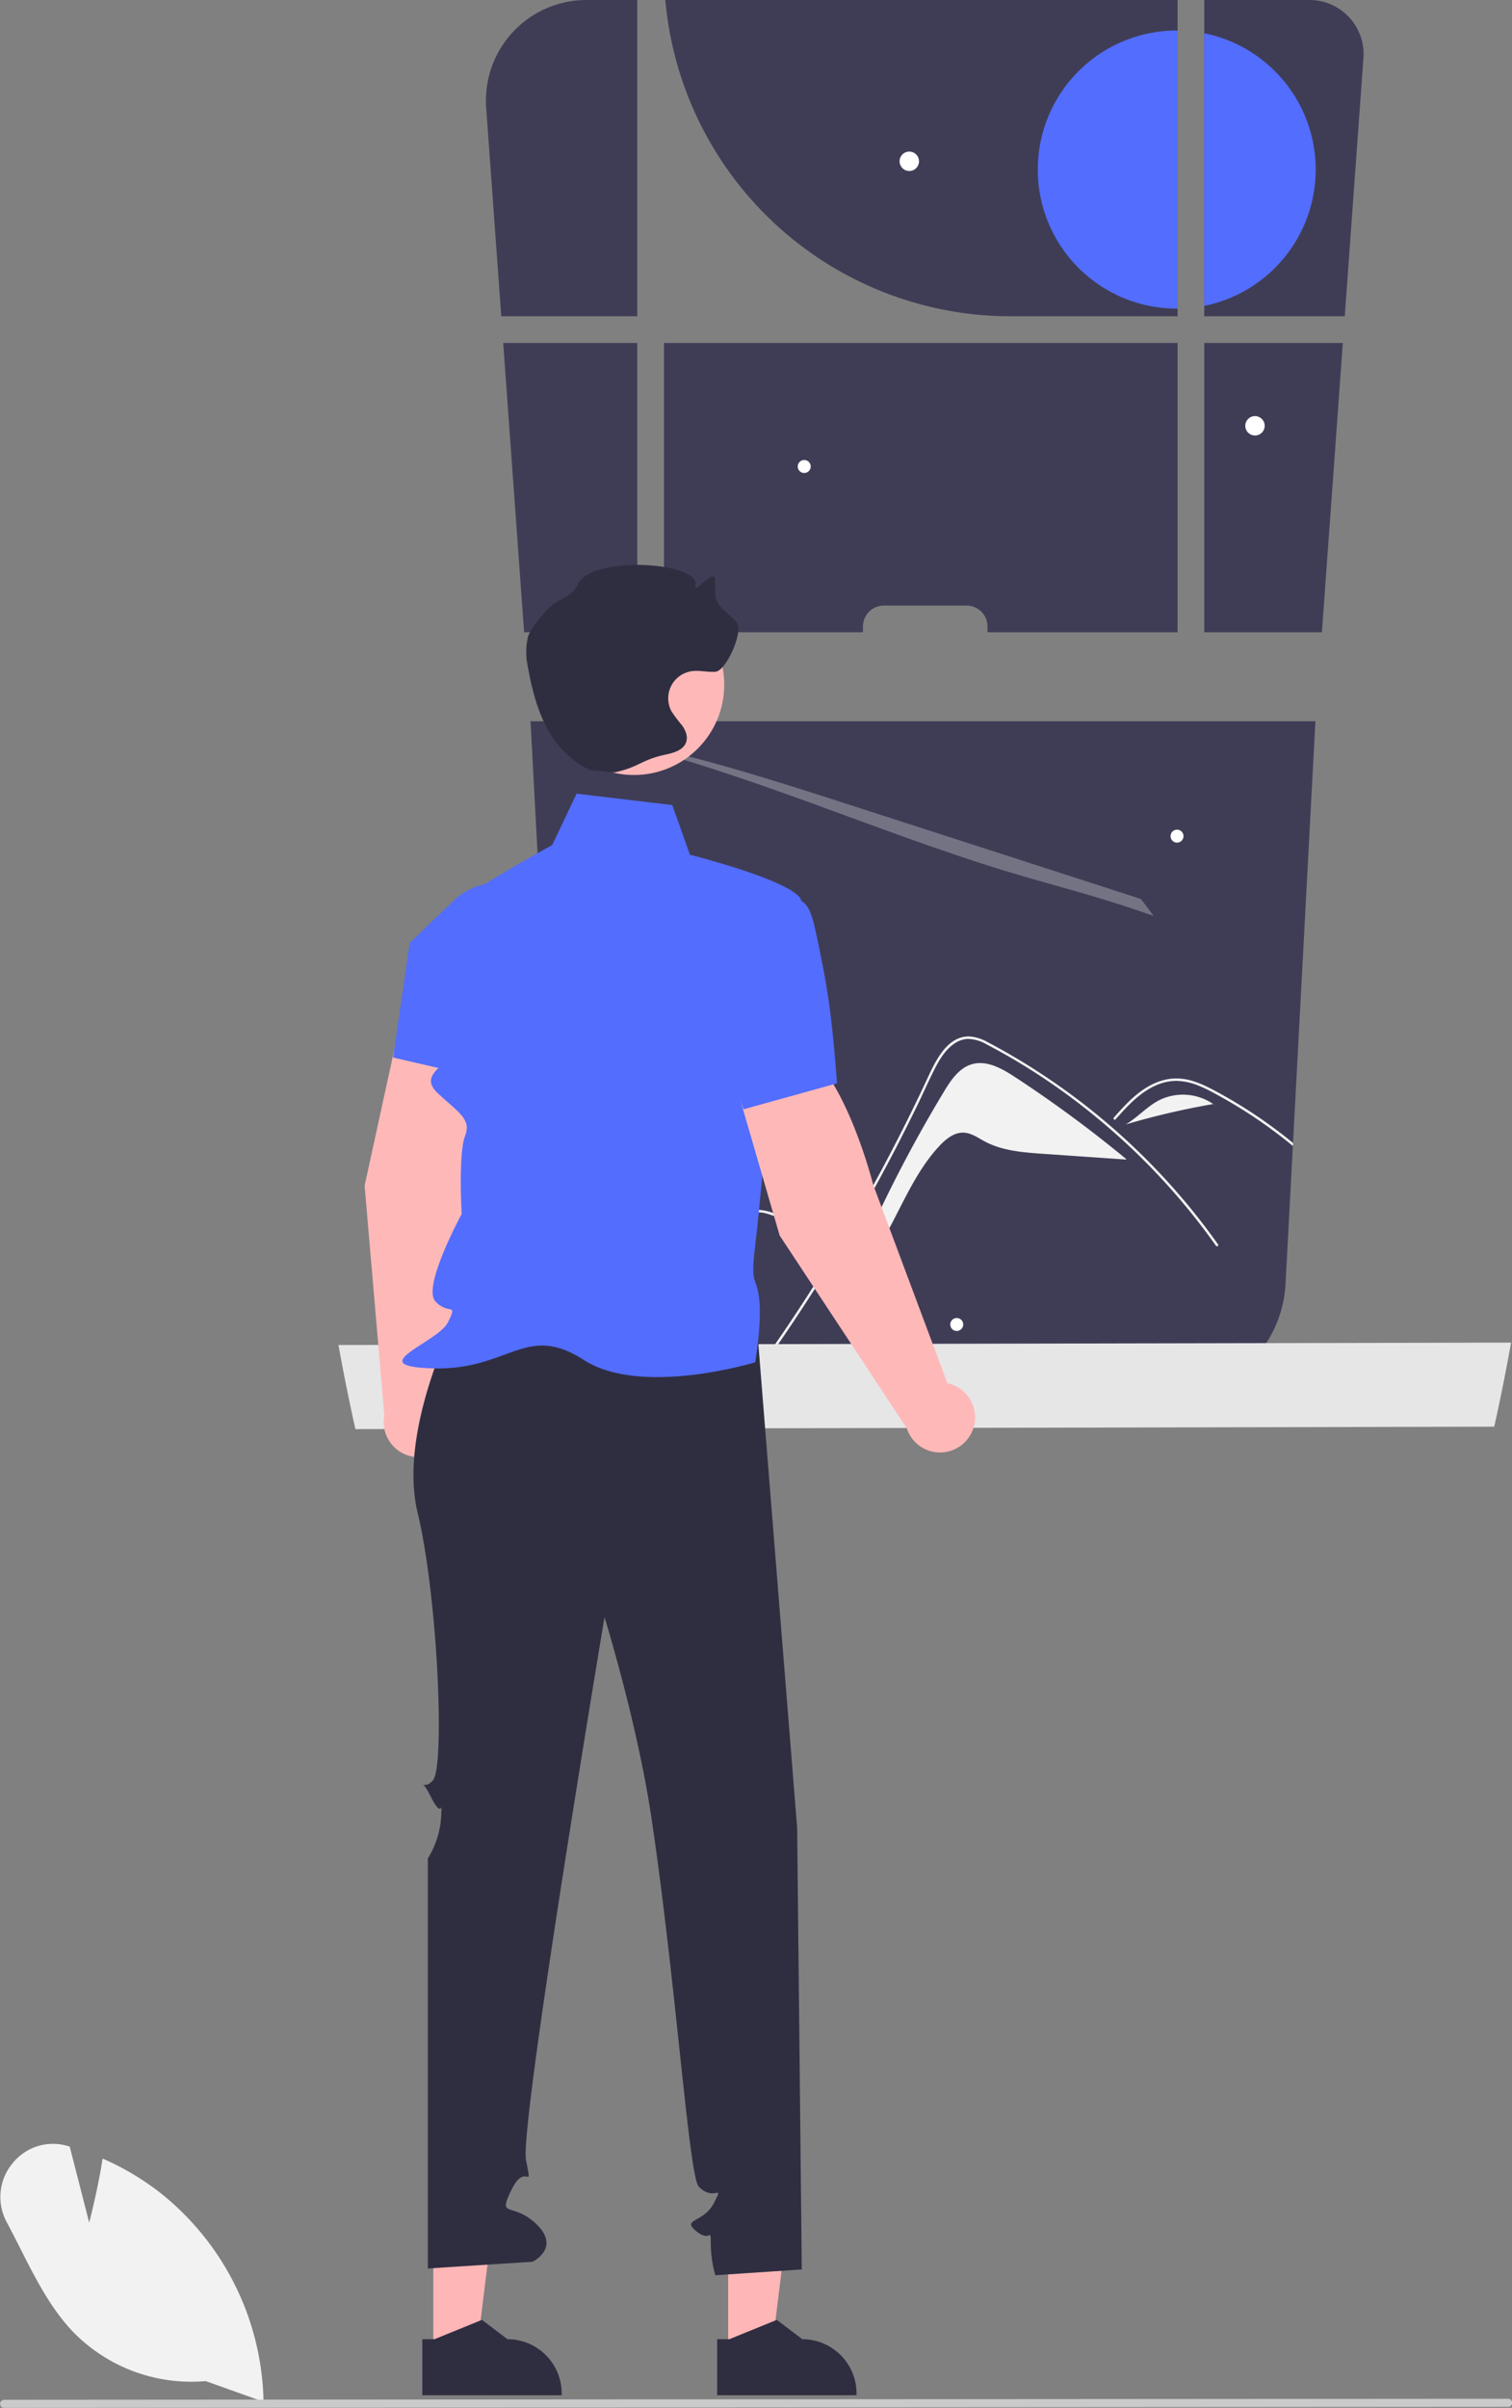 <svg xmlns="http://www.w3.org/2000/svg" data-name="Layer 1" width="446.131" height="710.027" viewBox="0 0 446.131 710.027" xmlns:xlink="http://www.w3.org/1999/xlink"><rect x="0" y="0" width="446.131" height="710.027" fill="#808080" stroke="none"/><path d="M573.109,285.657a6.178,6.178,0,0,1,6.18-6.18h24.38a6.18,6.18,0,0,1,6.19,6.18v1.69h56.08v-85.3h-151.54v85.3h58.71Z" transform="translate(-318.487 -100.908)" fill="#3f3d56"/><polygon points="396.213 101.14 355.323 101.14 355.323 186.44 390.043 186.44 396.213 101.14" fill="#3f3d56"/><path d="M665.937,100.908v93.26h-49.27a102.284,102.284,0,0,1-101.87-93.26Z" transform="translate(-318.487 -100.908)" fill="#3f3d56"/><path d="M720.787,118.018l-5.52,76.15h-41.46v-93.26h31.08A15.95,15.95,0,0,1,720.787,118.018Z" transform="translate(-318.487 -100.908)" fill="#3f3d56"/><path d="M706.617,313.598l-6.61,124.34-.05.9-2.13,40.09a35.263,35.263,0,0,1-35.24,33.98h-143.53a35.096,35.096,0,0,1-16.84-4.28c-.09-.05-.18-.1-.26-.14-.85-.47-1.67-.98-2.47-1.51-.2-.14-.4-.27-.6-.41a35.214,35.214,0,0,1-15.07-27.64l-8.79-165.33Z" transform="translate(-318.487 -100.908)" fill="#3f3d56"/><path d="M461.946,132.808l4.443,61.359h40.13V100.908H491.476q-.2,0-.4.002A29.666,29.666,0,0,0,461.946,132.808Z" transform="translate(-318.487 -100.908)" fill="#3f3d56"/><polygon points="154.643 186.44 188.033 186.44 188.033 101.14 148.473 101.14 154.643 186.44" fill="#3f3d56"/><path d="M665.697,109.908h.24v82h-.24a41,41,0,0,1,0-82Z" transform="translate(-318.487 -100.908)" fill="#536dfe"/><path d="M706.697,150.908a41.026,41.026,0,0,1-32.89,40.2v-80.4A41.026,41.026,0,0,1,706.697,150.908Z" transform="translate(-318.487 -100.908)" fill="#536dfe"/><path d="M503.599,320.51c5.673.267,17.408,3.084,30.123,6.726,12.708,3.646,26.492,8.094,40.1,12.494q35.733,11.544,71.462,23.08,4.912,1.584,9.851,3.195c1.261,1.649,2.515,3.315,3.746,4.997-2.894-1.023-5.8-2.013-8.698-2.956-12.378-4.023-23.12-6.676-35.133-10.335-18.488-5.627-37.992-13.018-56.909-19.899C539.227,330.924,517.525,323.511,503.599,320.51Z" transform="translate(-318.487 -100.908)" fill="#f0f0f0" opacity="0.3" style="isolation:isolate"/><circle cx="268.296" cy="47.56" r="2.863" fill="#fff"/><circle cx="370.296" cy="125.56" r="2.863" fill="#fff"/><circle cx="282.296" cy="390.56" r="1.914" fill="#fff"/><circle cx="347.296" cy="246.56" r="1.914" fill="#fff"/><circle cx="237.296" cy="137.56" r="1.914" fill="#fff"/><circle cx="209.296" cy="294.56" r="1.914" fill="#fff"/><path d="M617.928,418.475c-.67-.439-1.364-.881-2.075-1.303-3.317-1.965-7.004-3.496-10.607-2.447-3.777,1.098-6.189,4.693-8.224,8.059a402.84,402.84,0,0,0-28.566,57.013c12.685-10.579,15.959-28.994,27.266-41.037,1.913-2.034,4.346-3.985,7.134-3.86,2.248.098,4.178,1.514,6.161,2.575,5.221,2.797,11.336,3.259,17.245,3.667q12.267.848,24.538,1.693l.012-.13q-8.693-7.179-17.799-13.806Q625.595,423.494,617.928,418.475Z" transform="translate(-318.487 -100.908)" fill="#f2f2f2"/><path d="M674.647,463.418a194.955,194.955,0,0,0-28.91-30.83c-.86-.74-1.73-1.47-2.61-2.2q-2.82-2.325-5.71-4.55-6.12-4.68-12.56-8.86-3.87-2.505-7.85-4.83c-.67-.39-1.34-.78-2.02-1.16-1.69-.95-3.38-1.9-5.11-2.78a12.452,12.452,0,0,0-5.42-1.68c-6.57-.1-9.98,7.34-12.32,12.35q-1.095,2.37-2.23,4.72-4.26,8.925-8.86,17.68-2.835,5.415-5.79,10.76-4.2,7.575-8.63,15-5.31,8.91-10.95,17.61c-6.47,9.97-12.9,19.11-19.8,28.26h1.04q11.535-15.525,21.91-31.82,9-14.13,17.12-28.79,3.855-6.975,7.51-14.06,2.82-5.505,5.53-11.05c.52-1.06,1.02-2.12,1.52-3.19,1.18-2.51,2.33-5.03,3.57-7.5,1.41-2.81,3.12-5.77,5.72-7.66a7.831,7.831,0,0,1,4.06-1.57,11.431,11.431,0,0,1,5.89,1.69q3.525,1.845,6.98,3.84a190.053,190.053,0,0,1,20.18,13.55q5.19,3.99,10.09,8.3a193.594,193.594,0,0,1,30.27,33.6c.27.38.9.02.63-.37Q676.307,465.628,674.647,463.418Z" transform="translate(-318.487 -100.908)" fill="#f2f2f2"/><path d="M694.537,433.678q-5.61-4.17-11.62-7.76c-2-1.2-4.02-2.34-6.08-3.44-.62-.33-1.25-.65-1.88-.96a28.999,28.999,0,0,0-4.48-1.82,15.973,15.973,0,0,0-6.76-.67,17.566,17.566,0,0,0-6.24,2.16c-4.09,2.29-7.26,5.82-10.34,9.27a.371.371,0,0,0,.01.51.32.32,0,0,0,.5,0c.39-.42.76-.85,1.15-1.27,3.03-3.36,6.28-6.67,10.45-8.59a14.998,14.998,0,0,1,6.35-1.47,18.05,18.05,0,0,1,6.59,1.43c.99.4,1.96.85,2.92,1.33,1.09.55,2.17,1.14,3.23,1.73q3.015,1.665,5.94,3.47,5.835,3.6,11.29,7.76c1.49,1.13,2.95,2.28,4.39,3.48l.05-.9Q697.322,435.733,694.537,433.678Z" transform="translate(-318.487 -100.908)" fill="#f2f2f2"/><path d="M517.887,483.608q6.39-8.01,12.89-15.94c1.04-1.28,2.09-2.57,3.15-3.84a26.927,26.927,0,0,1,2.78-2.97,10.003,10.003,0,0,1,3.39-2.1,7.633,7.633,0,0,1,4.34-.06,50.354,50.354,0,0,1,4.8,1.66l4.87,1.78,9.79,3.58a.294.294,0,0,0,.36-.09.393.393,0,0,0-.17-.61l-2.46-.91-9.86-3.6c-1.64-.6-3.27-1.21-4.91-1.8a13.364,13.364,0,0,0-4.74-1.04c-2.78.05-5.1,1.75-6.96,3.67-1.01,1.05-1.93,2.18-2.85,3.31-1.09,1.33-2.19,2.67-3.28,4.01q-6.57,8.04-13.05,16.17t-12.88,16.31q-2.115,2.715-4.21,5.43c.2.14.4.27.6.41q2.82-3.66,5.68-7.3Q511.482,491.608,517.887,483.608Z" transform="translate(-318.487 -100.908)" fill="#f2f2f2"/><path d="M660.533,425.325c-3.634,1.868-6.392,5.105-9.917,7.171A227.153,227.153,0,0,1,676.459,426.464,15.813,15.813,0,0,0,660.533,425.325Z" transform="translate(-318.487 -100.908)" fill="#f2f2f2"/><path d="M676.459,426.464c.346.242.683.497,1.007.77l-.958-.779Z" transform="translate(-318.487 -100.908)" fill="#f2f2f2"/><path d="M540.52,462.873a8.153,8.153,0,0,0-3.449,2.879q-17.942,21.84-35.884,43.679a152.728,152.728,0,0,0,40.679-46.505Z" transform="translate(-318.487 -100.908)" fill="#f2f2f2"/><path d="M418.348,497.515c.004.026.009.043.013.069.03.18.061.343.096.523v.009q2.229,12.311,4.897,24.21l336.019-.72q2.706-12.144,4.967-24.733a.284.284,0,0,0,.009-.06Z" transform="translate(-318.487 -100.908)" fill="#e6e6e6"/><path d="M435.487,407.391l23.381-.702c6.315,13.89-1.415,43.933-1.415,43.933L448.76,512.426a10.327,10.327,0,1,1-16.867,5.904L426.069,450.539Z" transform="translate(-318.487 -100.908)" fill="#ffb8b8"/><path d="M434.475,412.744l4.903-33.771,13.009-12.504a18.991,18.991,0,0,1,19.622-4.1h0A18.946,18.946,0,0,1,483.553,385.517c-4.158,13.957-11.205,31.119-21.162,33.624l-.101.025Z" transform="translate(-318.487 -100.908)" fill="#536dfe"/><polygon points="214.855 693.94 227.612 693.94 233.68 644.736 214.853 644.737 214.855 693.94" fill="#ffb6b6"/><path d="M530.092,790.681v16.53h41.13v-.52a16.013,16.013,0,0,0-16.01-16.01l-7.52-5.7-.39.16-13.62,5.54Z" transform="translate(-318.487 -100.908)" fill="#2f2e41"/><polygon points="127.855 693.94 140.612 693.94 146.68 644.736 127.853 644.737 127.855 693.94" fill="#ffb6b6"/><path d="M443.092,790.681v16.53h41.13v-.52a16.013,16.013,0,0,0-16.01-16.01l-7.52-5.7-.39.16-13.62,5.54Z" transform="translate(-318.487 -100.908)" fill="#2f2e41"/><path d="M541.884,492.682,453.878,487.53s-18.181,34.377-12.181,59.377,8.084,74.918,4.542,78.959-4.542-2.959-.542,5.041c4.045,8.09,3-2,3,5a26.511,26.511,0,0,1-3.969,12.998v120.925l30.905-1.987s8.348-4.078,1.206-11.007-11.714-1.48-7.428-10.205,6.286,1.276,4.286-8.724S496.853,577.783,496.853,577.783s9.649,31.027,13.844,59.125c7.223,48.377,11.07,105.76,13.949,108.759,4.551,4.741,7.551-1.259,4.551,4.741s-9.717,4.717-5.358,8.358,4.358-1.358,4.358,3.642a36.431,36.431,0,0,0,1.345,9.423l25.518-1.713-1.363-130.21Z" transform="translate(-318.487 -100.908)" fill="#2f2e41"/><path d="M516.849,338.303,488.63,334.945l-7.226,15.167s-39.589,21.37-38.148,26.582,12.441,27.213,9.441,33.213-10.811,7.996-4.906,13.498,9.906,7.502,7.906,12.502-1,23-1,23-11.612,21.317-7.806,25.659,6.806.082,3.806,6.212-26.079,13.149-4.039,13.639,27.039-13.51,44.039-2.51,50.638.709,50.638.709,1.953-11.709,1.158-18.709-2.656-3.524-1.226-15.262,3.772-39.558,3.772-39.558,12.989-57.602,9.658-63.18-32.638-12.961-32.638-12.961Z" transform="translate(-318.487 -100.908)" fill="#536dfe"/><path d="M536.21,422.83l20.208-11.781c12.181,9.189,19.734,39.277,19.734,39.277l21.872,58.455a10.327,10.327,0,1,1-12.001,13.242L548.537,465.239Z" transform="translate(-318.487 -100.908)" fill="#ffb8b8"/><path d="M537.876,428.017,526.059,396.003l5.46-17.198a18.991,18.991,0,0,1,15.283-12.971h0c9.865-1.401,10.736,2.059,12.804,11.806,3.011,14.248,4.247,21.679,5.854,42.667l-.077.071Z" transform="translate(-318.487 -100.908)" fill="#536dfe"/><circle cx="187.062" cy="201.898" r="26.632" fill="#ffb8b8"/><path d="M499.732,328.687c7.478-1.595,7.805-3.704,15.284-5.299,2.381-.508,5.149-1.343,5.931-3.648.557-1.642-.16-3.456-1.163-4.871a45.66,45.66,0,0,1-3.134-4.143,8.089,8.089,0,0,1,6.008-11.911c2.307-.311,4.65.38,6.968.168,3.179-.291,8.25-11.869,6.308-14.403-1.89-2.467-5.081-4.011-6.068-6.958-.645-1.927-.18-4.041-.427-6.058-.365-2.991-6.676,5.032-5.772,2.157,2.217-7.052-30.999-9.35-34.784-.336-1.415,3.369-4.937,3.788-7.718,6.157-1.823,1.553-6.23,6.573-6.94,9.338a20.208,20.208,0,0,0-.014,8.497c2.302,13.114,6.459,24.811,18.418,30.663" transform="translate(-318.487 -100.908)" fill="#2f2e41"/><path d="M379.18,803.037a48.675,48.675,0,0,1-39.259-14.645c-6.591-6.949-11.113-15.892-15.487-24.542-1.273-2.517-2.589-5.12-3.928-7.614a15.534,15.534,0,0,1,1.612-17.332,15.272,15.272,0,0,1,16.303-5.209l.638.184,5.744,22.414c.857-3.343,2.696-10.876,3.858-18.256l.098-.618.572.255a78.132,78.132,0,0,1,16.786,10.115A80.529,80.529,0,0,1,396.228,808.433l.015.697Z" transform="translate(-318.487 -100.908)" fill="#f2f2f2"/><path d="M763.427,810.628l-443.75.307a1.191,1.191,0,0,1,0-2.381l443.75-.307a1.191,1.191,0,1,1,0,2.381Z" transform="translate(-318.487 -100.908)" fill="#cacaca"/></svg>